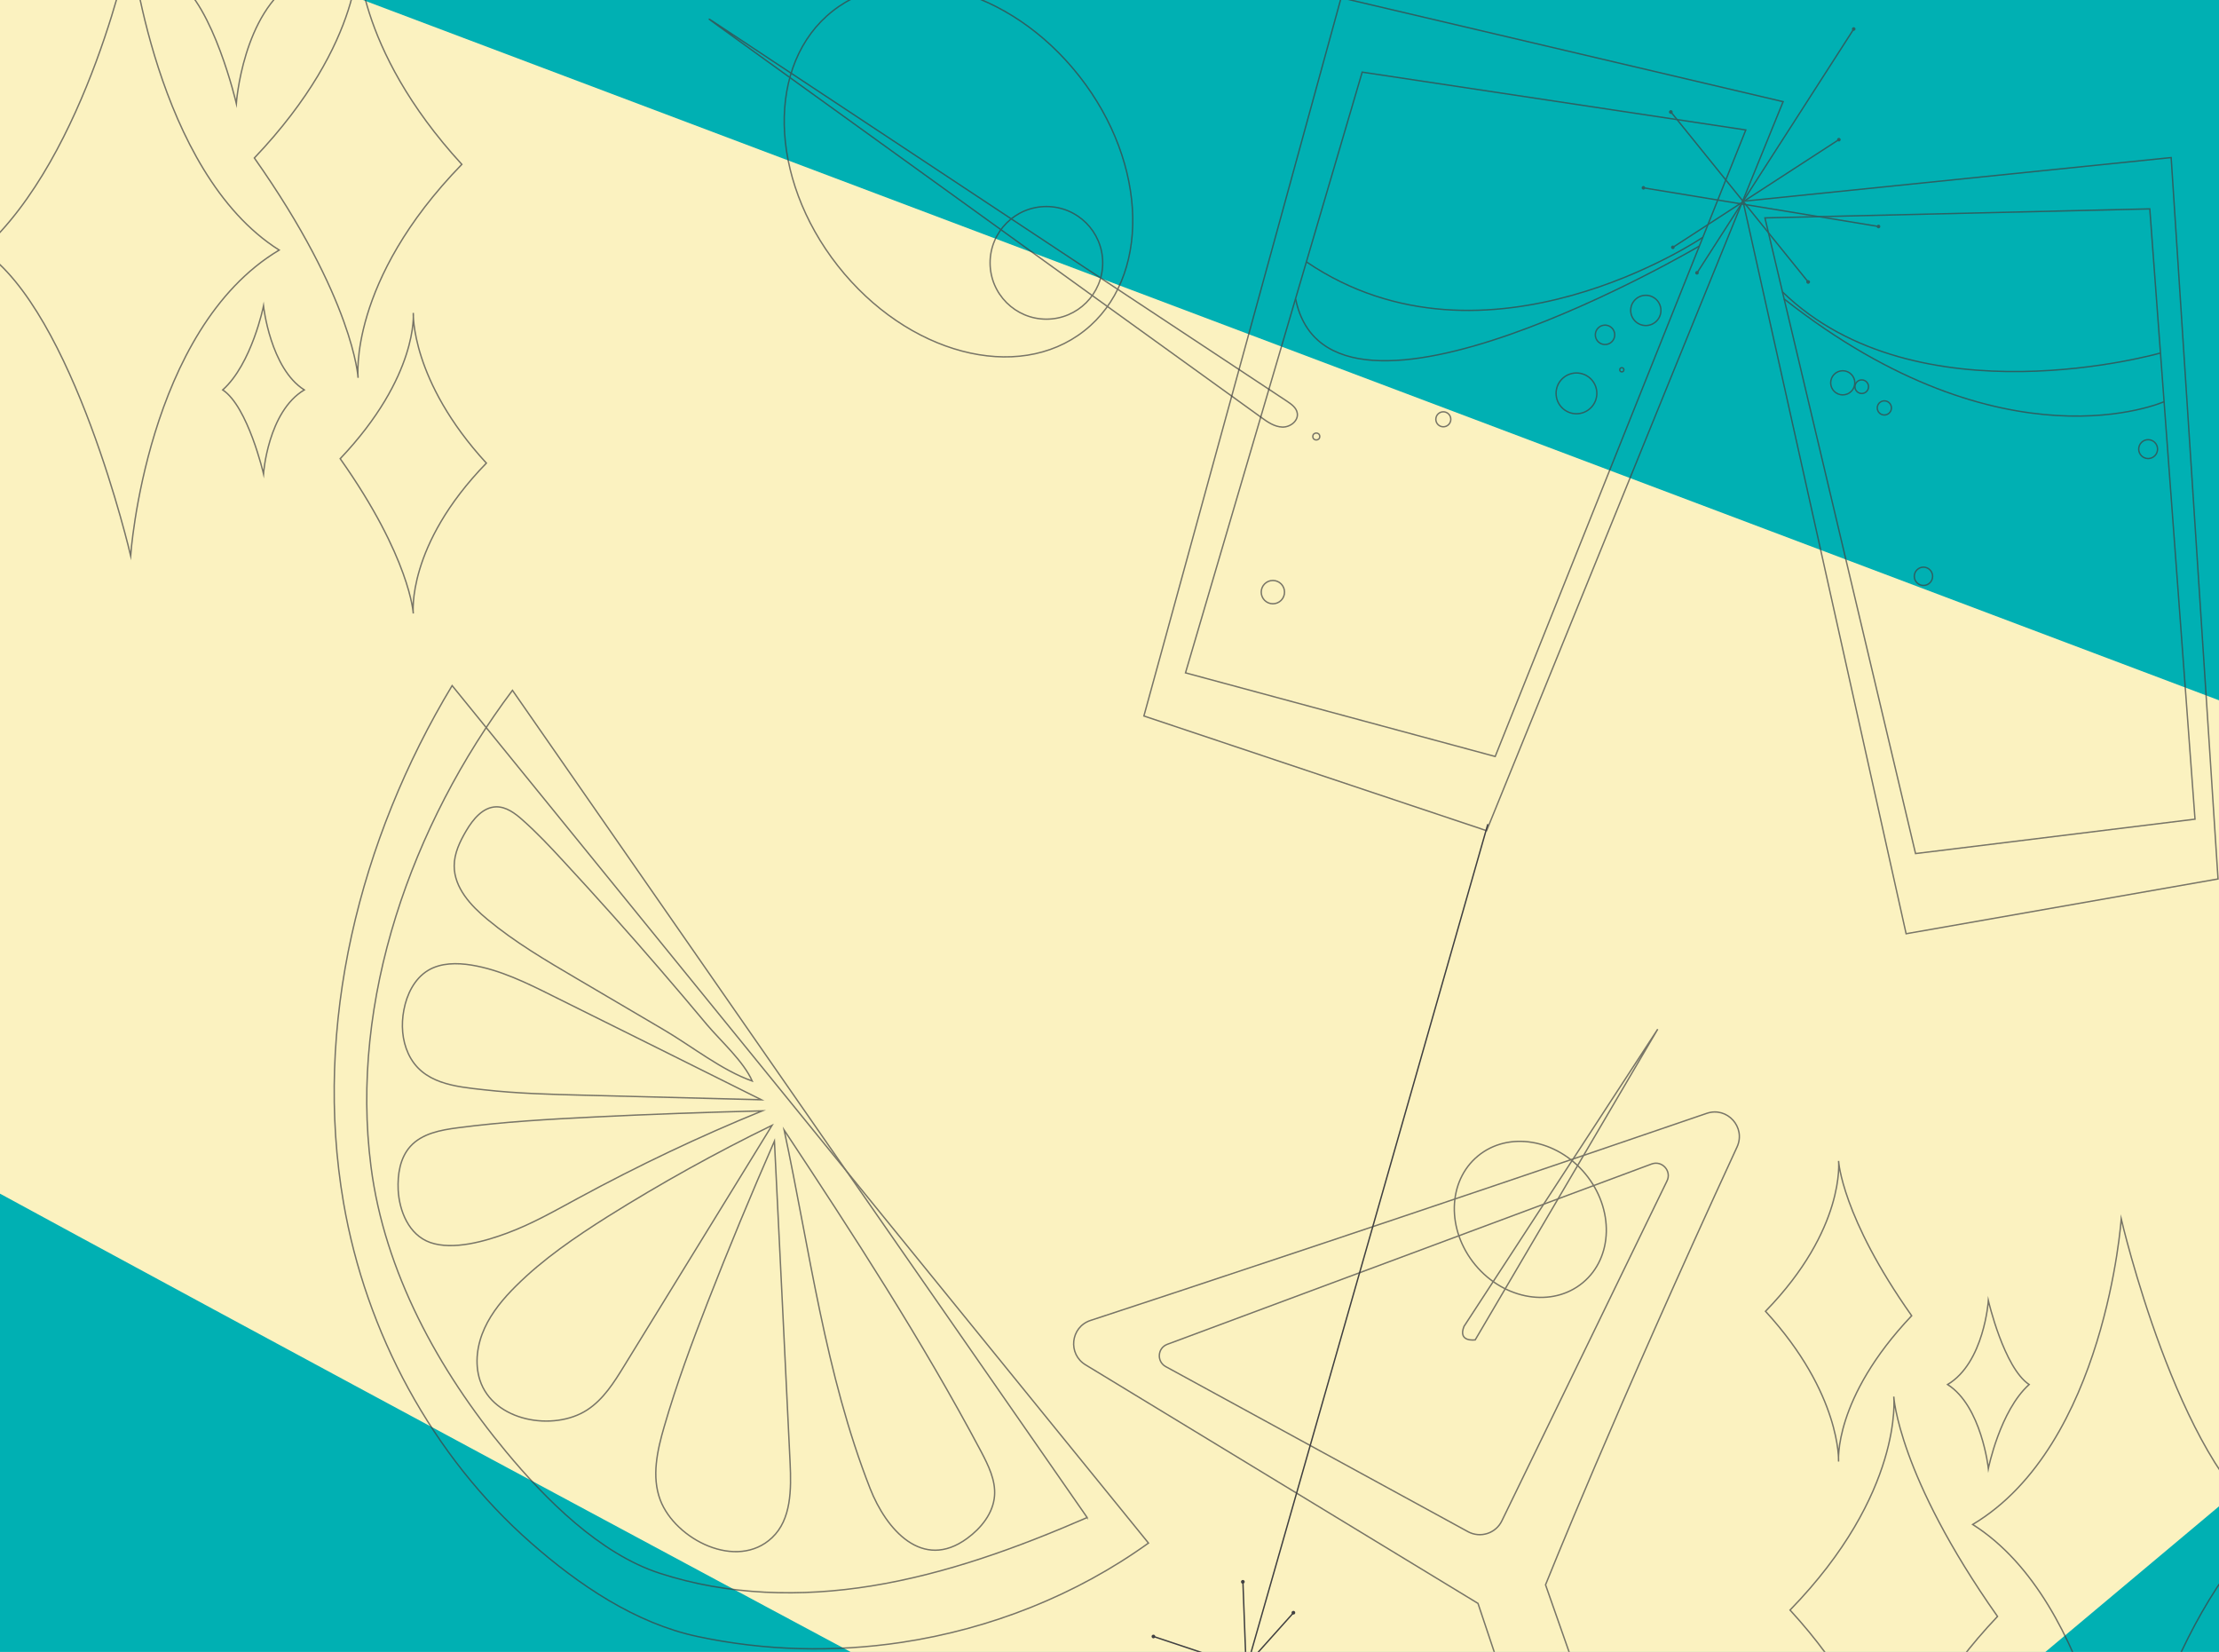 <?xml version="1.0" encoding="utf-8"?>
<!-- Generator: Adobe Illustrator 22.1.0, SVG Export Plug-In . SVG Version: 6.00 Build 0)  -->
<svg version="1.1" id="Layer_1" xmlns="http://www.w3.org/2000/svg" xmlns:xlink="http://www.w3.org/1999/xlink" x="0px" y="0px"
	 viewBox="0 0 1600 1191" style="enable-background:new 0 0 1600 1191;" xml:space="preserve">
<style type="text/css">
	.st0{fill:#00B0B3;}
	.st1{fill:#FBF2C0;}
	.st2{opacity:0.7;}
	.st3{fill:none;stroke:#404041;stroke-miterlimit:10;}
	.st4{fill:#404041;}
</style>
<rect x="-10.1" y="-9.9" class="st0" width="1619.8" height="1223.7"/>
<path class="st1" d="M31.6-86.8c0,0-27.2,30.3-69.9,77.8v848.8C458.4,1109.9,1139.7,1472,1139.7,1472L2078,685.2L31.6-86.8z"/>
<g class="st2">
	<path class="st3" d="M828.1,1112.5C660.8,906.4,493.4,700.3,326,494.3c-66.9,111.1-100.3,245-78.3,372.8
		c16.1,93.5,63.7,182.5,135.2,245.3c34.3,30.2,75.3,58,120.2,67.5c48.2,10.3,98.3,11.5,147,4.2
		C713.9,1174.5,775.7,1150.2,828.1,1112.5z"/>
	<path class="st3" d="M783.9,1094.1c-50,21.7-101.7,40.6-155.5,49.3c-50.8,8.2-103.4,6.9-152.6-9.1c-43.3-14-82.5-53.4-111-87.8
		c-48.8-58.8-87.6-129.7-97.3-205.4c-15.5-120.1,29.3-246.5,102-343.4C507.5,696.4,645.7,895.2,783.9,1094.1
		C783.9,1094,783.9,1094,783.9,1094.1z"/>
	<path class="st3" d="M565.4,814.7c50,75.6,99.4,151.6,141.9,231.6c5.3,10.1,10.7,20.9,9.8,32.2c-1,12.5-9.6,23.2-19.7,30.6
		c-32.4,23.8-58.5-6.6-70-35.9C595,990.6,583.9,901.5,565.4,814.7z"/>
	<path class="st3" d="M556.7,811.3c-35.5,57.8-71,115.6-106.6,173.4c-7.3,11.9-15,24.2-26.7,31.8c-24.1,15.7-67.8,8.4-77.4-21.6
		c-3.9-12.2-1.9-25.7,3.4-37.3c5.3-11.6,13.7-21.6,22.7-30.5c19.6-19.5,42.7-35.2,66.1-50C476.5,853.1,516.1,831.1,556.7,811.3z"/>
	<path class="st3" d="M558.4,822.7c-16.8,38.4-32.9,77.1-48.1,116.1c-11.5,29.5-22.5,59.1-31.3,89.5c-5.1,17.4-9.3,36.3-2.9,53.2
		c10.8,28.4,55.2,51.1,80.6,27.1c13.9-13.1,13.9-34.8,13-53.9C566,977.4,562.2,900.1,558.4,822.7z"/>
	<path class="st3" d="M549.6,800.9c-45.4,18.5-89.7,39.6-132.8,63c-16.8,9.1-33.4,18.6-51.3,25.2c-15.6,5.8-38.8,12.5-55.3,6.7
		c-15.5-5.5-22.3-22.8-23.1-37.9c-0.5-11.2,1.3-23.1,8.8-31.4c8.4-9.3,21.8-11.8,34.2-13.4c32.7-4.3,65.8-6.2,98.8-7.8
		C469.2,803.3,509.4,801.9,549.6,800.9z"/>
	<path class="st3" d="M549,792.9c-42.8-1.1-85.5-2.2-128.3-3.3c-23.9-0.6-47.8-1.2-71.6-3.9c-21-2.3-44.7-4.4-54.7-26.1
		c-4.5-9.7-5.2-20.9-3.2-31.4c2.1-11.3,7.6-22.6,17.5-28.6c9.2-5.5,20.7-5.5,31.3-3.8c20.7,3.4,39.9,12.9,58.7,22.3
		C448.9,743,498.9,767.9,549,792.9z"/>
	<path class="st3" d="M542.4,779.4c-21.9-7.7-43.6-25.1-63.7-36.9c-20.9-12.3-41.8-24.6-62.7-36.9c-22.3-13.1-44.6-26.2-64.5-42.7
		c-12.1-10-24-22.9-24-38.6c0-9.1,4.1-17.6,8.7-25.4c4.9-8.3,12-17,21.6-17.2c7.2-0.1,13.5,4.6,18.9,9.4
		c10.4,9.2,19.9,19.3,29.3,29.5c23.9,25.8,47.3,52,70.2,78.6c11.3,13.1,22.5,26.3,33.5,39.5C519.9,750.8,536,765,542.4,779.4z"/>
</g>
<g class="st2">
	<path class="st3" d="M94.2,400.6c0,0-40.9-176.1-107.1-220.3C63.5,111.8,94.2-40,94.2-40s17.7,163.9,107.1,220.3
		C105.4,237.5,94.2,400.6,94.2,400.6z"/>
	<path class="st3" d="M170.4,74.6c0,0-16.5-70.9-43.1-88.7c30.8-27.6,43.1-88.7,43.1-88.7s7.1,66,43.1,88.7
		C175,8.9,170.4,74.6,170.4,74.6z"/>
	<path class="st3" d="M190,341.6c0,0-11.2-48.4-29.4-60.5c21-18.8,29.4-60.5,29.4-60.5s4.9,45,29.4,60.5
		C193.1,296.8,190,341.6,190,341.6z"/>
	<path class="st3" d="M258.2,272.4c0,0-3-56.7-74.8-158.5C264,29.1,258.2-35.3,258.2-35.3s-3,69,74.8,153.8
		C250.8,203,258.2,272.4,258.2,272.4z"/>
	<path class="st3" d="M298,442.3c0,0-2.1-40-52.7-111.6C302,270.9,298,225.6,298,225.6s-2.1,48.6,52.7,108.3
		C292.8,393.4,298,442.3,298,442.3z"/>
</g>
<g class="st2">
	<path class="st3" d="M1529.5,878.8c0,0,40.9,176.1,107.1,220.3c-76.4,68.5-107.1,220.3-107.1,220.3s-17.7-163.9-107.1-220.3
		C1518.3,1041.9,1529.5,878.8,1529.5,878.8z"/>
	<path class="st3" d="M1453.3,1204.8c0,0,16.5,70.9,43.1,88.7c-30.8,27.6-43.1,88.7-43.1,88.7s-7.1-66-43.1-88.7
		C1448.8,1270.5,1453.3,1204.8,1453.3,1204.8z"/>
	<path class="st3" d="M1433.7,937.7c0,0,11.2,48.4,29.4,60.5c-21,18.8-29.4,60.5-29.4,60.5s-4.9-45-29.4-60.5
		C1430.7,982.5,1433.7,937.7,1433.7,937.7z"/>
	<path class="st3" d="M1365.5,1006.9c0,0,3,56.7,74.8,158.5c-80.5,84.9-74.8,149.2-74.8,149.2s3-69-74.8-153.8
		C1372.9,1076.3,1365.5,1006.9,1365.5,1006.9z"/>
	<path class="st3" d="M1325.7,837c0,0,2.1,40,52.7,111.6c-56.7,59.8-52.7,105.1-52.7,105.1s2.1-48.6-52.7-108.3
		C1330.9,885.9,1325.7,837,1325.7,837z"/>
</g>
<g class="st2">
	
		<ellipse transform="matrix(0.786 -0.618 0.618 0.786 71.498 453.446)" class="st3" cx="691.3" cy="123.4" rx="110.7" ry="146.7"/>
	<circle class="st3" cx="754.5" cy="189.5" r="40.6"/>
	<path class="st3" d="M520.3,19.6c12.4,8.2,24.9,16.5,37.3,24.7c24.9,16.5,49.8,32.9,74.7,49.4c49.8,32.9,99.6,65.9,149.3,98.8
		c48.8,32.3,97.6,64.5,146.4,96.8c3.3,2.2,6.8,4.7,7.4,8.6c0.9,5.6-5.2,10.2-10.8,10c-5.6-0.2-10.6-3.6-15.1-6.9
		c-96.9-69.9-193.8-139.7-290.7-209.6c-22.3-16.1-44.6-32.1-66.9-48.2c-11.1-8-22.3-16.1-33.4-24.1
		C508.2,11.6,509.3,12.3,520.3,19.6z"/>
</g>
<g class="st2">
	<path class="st3" d="M786.3,952c68.8-22.6,228.7-75.4,444.3-149.3c14.8-5.1,28.4,10,21.9,24.2c-89,192.8-138.1,315.7-138.1,315.7
		l86.3,246l154.4,5.5c3.5,0.6,4.1,5.5,0.7,6.8L1036,1526.2c-3.4,1.3-6.3-2.7-4.1-5.5L1149,1405l-83.3-249L782.9,984.1
		C769.7,976.3,771.9,956.7,786.3,952z"/>
	<path class="st3" d="M840.4,985.2l218.1,119.1c8.9,4.8,20,1.3,24.4-7.8l119-244.9c3.7-7.2-3.4-15.2-11-12.4l-349.2,130
		C834.6,971.8,833.9,981.5,840.4,985.2z"/>
	
		<ellipse transform="matrix(0.77 -0.638 0.638 0.77 -307.644 905.645)" class="st3" cx="1103.5" cy="879.9" rx="51.5" ry="59.3"/>
	<path class="st3" d="M1055.6,956.3L1195.3,742l-131.6,224C1063.6,966,1051,967.9,1055.6,956.3z"/>
</g>
<g class="st2">
	<polygon class="st3" points="1374.4,673.2 1599.3,633.7 1565.5,113.6 1256.8,145.1 	"/>
	<polygon class="st3" points="1272.6,157.1 1550.1,150.6 1582.7,590.6 1381.2,615.4 	"/>
	<polygon class="st3" points="824.8,516.2 1071.9,598.9 1285.7,73.3 967,-1.6 	"/>
	<polygon class="st3" points="854.8,485.1 1078.1,545.4 1258.8,93.7 982.2,52 	"/>
	<g>
		<g>
			<g>
				<line class="st3" x1="1354.6" y1="163.3" x2="1184.9" y2="135.4"/>
				<g>
					<path class="st4" d="M1354.7,162c0.7,0.1,1.2,0.8,1.1,1.5c-0.1,0.7-0.8,1.2-1.5,1.1s-1.2-0.8-1.1-1.5
						C1353.3,162.4,1354,161.9,1354.7,162z"/>
				</g>
				<g>
					<path class="st4" d="M1185.2,134.1c-0.7-0.1-1.4,0.4-1.5,1.1c-0.1,0.7,0.4,1.4,1.1,1.5c0.7,0.1,1.4-0.4,1.5-1.1
						S1185.9,134.3,1185.2,134.1z"/>
				</g>
			</g>
		</g>
		<g>
			<g>
				<line class="st3" x1="1223.6" y1="196.8" x2="1336.7" y2="20.8"/>
				<g>
					<path class="st4" d="M1224.7,197.4c-0.4,0.6-1.2,0.8-1.8,0.4c-0.6-0.4-0.8-1.2-0.4-1.8c0.4-0.6,1.2-0.8,1.8-0.4
						C1224.9,196,1225.1,196.8,1224.7,197.4z"/>
				</g>
				<g>
					<path class="st4" d="M1337.7,21.6c0.4-0.6,0.2-1.4-0.4-1.8s-1.4-0.2-1.8,0.4c-0.4,0.6-0.2,1.4,0.4,1.8
						C1336.5,22.4,1337.3,22.2,1337.7,21.6z"/>
				</g>
			</g>
		</g>
		<g>
			<g>
				<line class="st3" x1="1326" y1="100.6" x2="1206.1" y2="178.4"/>
				<g>
					<path class="st4" d="M1325.2,99.6c0.6-0.4,1.4-0.2,1.8,0.4c0.4,0.6,0.2,1.4-0.4,1.8c-0.6,0.4-1.4,0.2-1.8-0.4
						C1324.4,100.8,1324.6,100,1325.2,99.6z"/>
				</g>
				<g>
					<path class="st4" d="M1205.5,177.2c-0.6,0.4-0.8,1.2-0.4,1.8c0.4,0.6,1.2,0.8,1.8,0.4c0.6-0.4,0.8-1.2,0.4-1.8
						S1206.1,176.8,1205.5,177.2z"/>
				</g>
			</g>
		</g>
		<g>
			<g>
				<line class="st3" x1="1303.8" y1="203.3" x2="1204.7" y2="80.6"/>
				<g>
					<path class="st4" d="M1304.8,202.4c0.5,0.6,0.4,1.4-0.2,1.9c-0.6,0.5-1.4,0.4-1.9-0.2c-0.5-0.6-0.4-1.4,0.2-1.9
						C1303.5,201.8,1304.3,201.9,1304.8,202.4z"/>
				</g>
				<g>
					<path class="st4" d="M1205.8,79.9c-0.5-0.6-1.3-0.7-1.9-0.2c-0.6,0.5-0.7,1.3-0.2,1.9c0.5,0.6,1.3,0.7,1.9,0.2
						C1206.2,81.3,1206.2,80.4,1205.8,79.9z"/>
				</g>
			</g>
		</g>
	</g>
	<path class="st3" d="M1560.4,289.6c0,0-114.8,51.3-274-74.1"/>
	<path class="st3" d="M1225.3,177.4c0,0-266.9,157.2-291.1,38.1"/>
	<circle class="st3" cx="1328.7" cy="276" r="8.7"/>
	<circle class="st3" cx="1358.7" cy="294.1" r="5.1"/>
	<circle class="st3" cx="1342.4" cy="278.8" r="4.9"/>
	<circle class="st3" cx="1386.9" cy="415.5" r="6.6"/>
	<circle class="st3" cx="1548.9" cy="323.8" r="6.8"/>
	<path class="st3" d="M1557.8,254.5c0,0-175.5,50.3-272.6-44.1"/>
	<path class="st3" d="M1227.8,171.1c0,0-156.2,105.7-285.8,17.7"/>
	<circle class="st3" cx="1157.3" cy="241.4" r="7"/>
	<circle class="st3" cx="1136.7" cy="283.6" r="14.7"/>
	<circle class="st3" cx="1169.4" cy="266.6" r="1.5"/>
	<circle class="st3" cx="1186.7" cy="223.8" r="10.9"/>
	<circle class="st3" cx="917.8" cy="426.9" r="8.4"/>
	<circle class="st3" cx="949.1" cy="314.7" r="2.5"/>
	<circle class="st3" cx="1040.7" cy="302.3" r="5.4"/>
</g>
<g>
	<line class="st3" x1="1072.8" y1="594.2" x2="898.5" y2="1203.8"/>
	<g>
		<g>
			<line class="st3" x1="848.4" y1="1256.9" x2="932.7" y2="1162.7"/>
			<g>
				<path class="st4" d="M849.4,1257.7c-0.5,0.5-1.3,0.6-1.9,0.1c-0.5-0.5-0.6-1.3-0.1-1.9s1.3-0.6,1.9-0.1
					C849.8,1256.3,849.9,1257.2,849.4,1257.7z"/>
			</g>
			<g>
				<path class="st4" d="M933.6,1163.6c0.5-0.5,0.4-1.4-0.1-1.9c-0.5-0.5-1.4-0.4-1.9,0.1s-0.4,1.4,0.1,1.9
					C932.3,1164.2,933.1,1164.1,933.6,1163.6z"/>
			</g>
		</g>
	</g>
	<g>
		<g>
			<line class="st3" x1="977.7" y1="1228.5" x2="831.6" y2="1179.8"/>
			<g>
				<path class="st4" d="M978.1,1227.2c0.7,0.2,1.1,1,0.8,1.7c-0.2,0.7-1,1.1-1.7,0.8s-1.1-1-0.8-1.7
					C976.6,1227.4,977.4,1227,978.1,1227.2z"/>
			</g>
			<g>
				<path class="st4" d="M832.1,1178.6c-0.7-0.2-1.4,0.1-1.7,0.8c-0.2,0.7,0.1,1.4,0.8,1.7s1.4-0.1,1.7-0.8
					C833.2,1179.6,832.8,1178.8,832.1,1178.6z"/>
			</g>
		</g>
	</g>
	<g>
		<g>
			<line class="st3" x1="835.9" y1="1207.7" x2="940.3" y2="1197"/>
			<g>
				<path class="st4" d="M836.1,1209.1c-0.7,0.1-1.4-0.5-1.4-1.2c-0.1-0.7,0.5-1.4,1.2-1.4c0.7-0.1,1.4,0.5,1.4,1.2
					C837.3,1208.3,836.8,1209,836.1,1209.1z"/>
			</g>
			<g>
				<path class="st4" d="M940.4,1198.3c0.7-0.1,1.2-0.7,1.2-1.4c-0.1-0.7-0.7-1.2-1.4-1.2c-0.7,0.1-1.2,0.7-1.2,1.4
					C939,1197.9,939.7,1198.4,940.4,1198.3z"/>
			</g>
		</g>
	</g>
	<g>
		<g>
			<line class="st3" x1="900.9" y1="1265.7" x2="896.2" y2="1140.4"/>
			<g>
				<path class="st4" d="M902.2,1265.6c0,0.7-0.5,1.3-1.3,1.4c-0.7,0-1.3-0.5-1.4-1.3c0-0.7,0.5-1.3,1.3-1.4
					C901.5,1264.3,902.2,1264.9,902.2,1265.6z"/>
			</g>
			<g>
				<path class="st4" d="M897.5,1140.4c0-0.7-0.6-1.3-1.4-1.3c-0.7,0-1.3,0.6-1.3,1.4c0,0.7,0.6,1.3,1.4,1.3
					C896.9,1141.7,897.5,1141.1,897.5,1140.4z"/>
			</g>
		</g>
	</g>
</g>
</svg>
